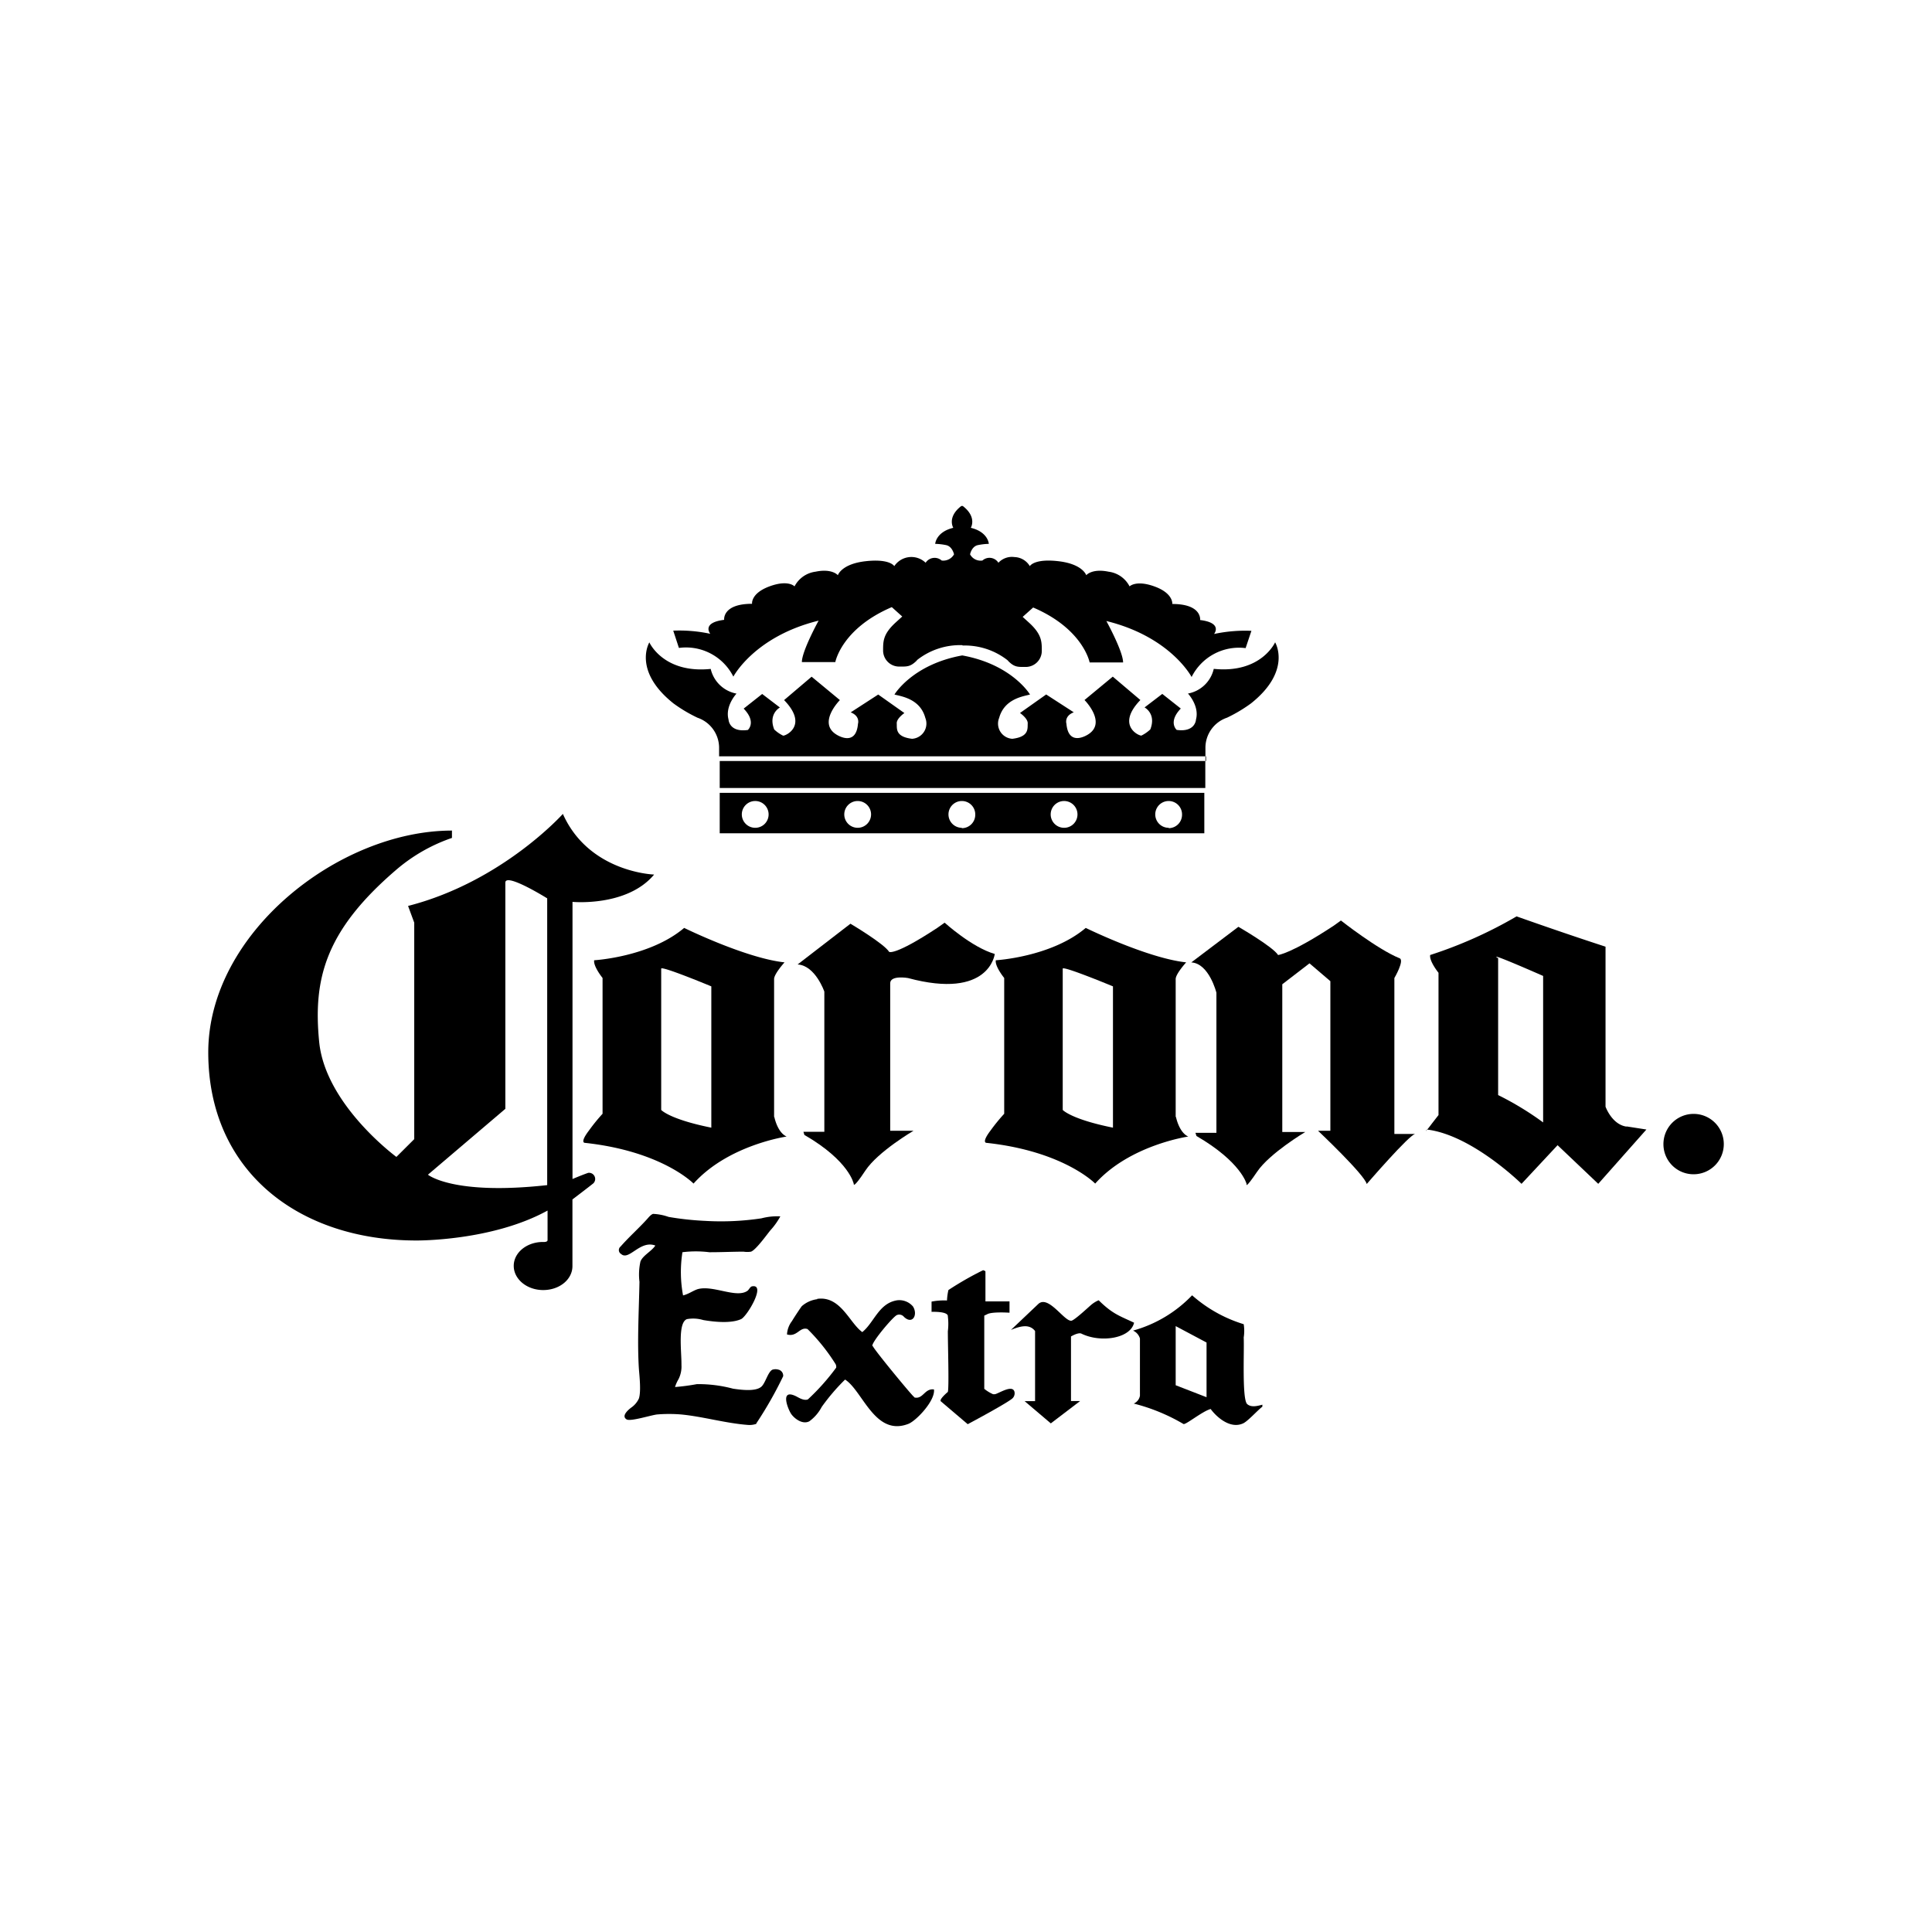 <svg id="Calque_1" data-name="Calque 1" xmlns="http://www.w3.org/2000/svg" viewBox="0 0 313 313"><path d="M105.92,141.68s-10.5-.34-14.73-9.82c0,0-9.83,11-25.08,14.91l1,2.71v35.07l-2.89,2.88S52.72,179,51.71,168.8s1-18,12.37-27.79a27.52,27.52,0,0,1,9.14-5.26v-1.19c-18.3,0-39.48,16.6-39.48,35.93,0,19.14,14.53,30.48,33.72,30.48,0,0,12.21.13,21.25-4.85v4.79c0,.37-.75.3-.75.3-2.62,0-4.73,1.73-4.73,3.87S85.34,209,88,209s4.74-1.73,4.74-3.88v-10.8s2.56-1.94,3.4-2.62a1,1,0,0,0-.84-1.69c-1,.34-2.55,1-2.55,1v-44.9s8.81.84,13.21-4.41ZM88.65,192c-15.26,1.69-19.32-1.69-19.32-1.69l12.54-10.67V143c0-1.69,6.78,2.54,6.78,2.54V192Z"/><path d="M125.41,181V158.62c0-.85,1.69-2.71,1.69-2.71-6.27-.67-16.26-5.58-16.26-5.58-5.59,4.73-14.58,5.24-14.58,5.24-.16,1,1.36,2.87,1.36,2.87v22a28.79,28.79,0,0,0-2.2,2.71c-1.53,2-.68,2-.68,2,12.54,1.35,17.62,6.6,17.62,6.6,5.6-6.26,15.08-7.62,15.08-7.62-1.52-.67-2-3.21-2-3.21Zm-10.17,1.69c-6.78-1.36-8.12-2.87-8.12-2.87V156.93c0-.51,8.12,2.87,8.12,2.87v22.88Z"/><path d="M190.47,181V158.62c0-.85,1.7-2.71,1.7-2.71-6.27-.67-16.27-5.58-16.27-5.58-5.59,4.73-14.57,5.24-14.57,5.24-.17,1,1.36,2.87,1.36,2.87v22a29.51,29.51,0,0,0-2.21,2.71c-1.52,2-.68,2-.68,2,12.55,1.35,17.63,6.6,17.63,6.6,5.59-6.26,15.08-7.62,15.08-7.62-1.52-.67-2-3.21-2-3.21Zm-10.16,1.69c-6.78-1.36-8.14-2.87-8.14-2.87V156.93c0-.51,8.14,2.87,8.14,2.87v22.88Z"/><path d="M231.2,183h-.06s-.37.56.06,0Z"/><path d="M263.5,182.52c-2.37-.35-3.39-3.23-3.39-3.23V153.37c-7.29-2.37-14.41-4.91-14.41-4.91a70.89,70.89,0,0,1-14,6.26c-.17,1,1.35,2.88,1.35,2.88v23.05L232,182c-.39.52-.63.84-.79,1,7.28.89,15.29,8.79,15.29,8.79l5.84-6.26,6.59,6.26,7.8-8.8-3.21-.5ZM250,181.84a49.35,49.35,0,0,0-7.29-4.43V155.24c-2.09-1.27,7.29,2.87,7.29,2.87v23.73Z"/><path d="M129.22,156.25l8.56-6.6s5.43,3.21,6.27,4.56c0,0,.85.69,7.79-3.88l1.2-.85s4.4,4,8.12,5.07c0,0-.84,7.46-14.06,3.9,0,0-2.88-.51-2.88.85v23.89H148s-5.77,3.38-7.8,6.45-1.88,2.18-1.88,2.18-.66-3.71-8-7.95l-.16-.51h3.39V160.65s-1.45-4.23-4.33-4.4Z"/><path d="M226.73,155.24c-3.58-1.45-9.49-6.11-9.49-6.11l-1.18.85c-6.95,4.57-9,4.74-9,4.74-.84-1.35-6.43-4.57-6.43-4.57L193,155.92c2.88.15,4.07,4.91,4.07,4.91v22.7h-3.4l.17.51c7.29,4.24,8.12,7.78,8.12,7.78s-.32,1,1.71-2,7.8-6.43,7.8-6.43h-3.73V159.46l4.41-3.39,3.38,2.89v24.23h-2s7.55,7.12,7.89,8.63c0,0,7-8.11,7.87-8.11h-3.39V158.45s1.69-2.88.84-3.21Z"/><path d="M116.6,135h78.51v-6.55H116.6V135Zm5.76-.89a2.17,2.17,0,1,1,2.16-2.17,2.16,2.16,0,0,1-2.16,2.17Zm16.61,0a2.17,2.17,0,1,1,2.15-2.17,2.17,2.17,0,0,1-2.15,2.17Zm16.83,0A2.17,2.17,0,1,1,158,132a2.17,2.17,0,0,1-2.16,2.17Zm16.6,0a2.17,2.17,0,1,1,2.16-2.17,2.16,2.16,0,0,1-2.16,2.17Zm16.94,0A2.17,2.17,0,1,1,191.5,132a2.17,2.17,0,0,1-2.16,2.17Z"/><path d="M116.6,127.66h78.67s0-2.13,0-4.37H116.6v4.37Z"/><path d="M116.6,122.53h78.69c0-.51,0-1,0-1.47a5.15,5.15,0,0,1,3.5-4.79,24,24,0,0,0,3.89-2.32c6.67-5.31,3.9-9.89,3.9-9.89s-2.26,5.09-9.94,4.3a5.27,5.27,0,0,1-4.18,4s1.89,2,1.3,4.21c0,0-.08,2.11-3.13,1.68,0,0-1.44-1.26.67-3.46l-3-2.37-2.87,2.19s1.93,1,.93,3.56a6,6,0,0,1-1.44,1c-.41.06-4.14-1.64-.17-5.76l-4.47-3.79-4.58,3.79s3.62,3.63.62,5.55c0,0-3.21,2.19-3.55-1.71,0,0-.4-1.24,1.19-1.85l-4.47-2.89-4.24,3s1.3.9,1.25,1.69.28,2.16-2.49,2.49a2.46,2.46,0,0,1-2.14-3.38c.85-3.12,3.95-3.5,5-3.79,0,0-2.88-4.86-10.95-6.33h-.06c-8.07,1.47-10.95,6.33-10.95,6.33,1.07.29,4.17.67,5,3.79a2.47,2.47,0,0,1-2.15,3.38c-2.77-.33-2.43-1.69-2.48-2.49s1.24-1.68,1.24-1.68l-4.24-3-4.46,2.89c1.58.61,1.18,1.85,1.18,1.85-.33,3.9-3.55,1.71-3.55,1.71-3-1.92.62-5.55.62-5.55l-4.58-3.79-4.46,3.79c4,4.12.23,5.82-.16,5.76a5.6,5.6,0,0,1-1.44-1c-1-2.54.92-3.56.92-3.56l-2.87-2.19-3,2.37c2.13,2.2.68,3.46.68,3.46-3.05.43-3.13-1.68-3.13-1.68-.6-2.21,1.29-4.21,1.29-4.21a5.29,5.29,0,0,1-4.18-4c-7.68.79-9.94-4.3-9.94-4.3s-2.77,4.57,3.91,9.89a23.81,23.81,0,0,0,3.9,2.32,5.16,5.16,0,0,1,3.49,4.8v1.46Z"/><path d="M195.39,123.29v-.76h-.1c0,.25,0,.49,0,.76Z"/><path d="M156,104.58a11.24,11.24,0,0,1,7.24,2.39l.13.15c1,1,1.56.93,2.83.93a2.6,2.6,0,0,0,2.58-2.63c0-1.45,0-2.63-2-4.48l-1.1-1,1.7-1.52c8.13,3.48,9.15,8.9,9.15,8.9h5.42c0-1.79-2.71-6.71-2.71-6.71,10.42,2.56,13.81,9.07,13.81,9.07A8.58,8.58,0,0,1,201.8,105l.94-2.8a24,24,0,0,0-6.05.51s1.47-1.8-2.26-2.26c0,0,.35-2.6-4.51-2.6,0,0,.21-1.7-2.83-2.82S183,95,183,95a4.44,4.44,0,0,0-3.4-2.38c-2.7-.56-3.62.57-3.62.57s-.55-1.81-4.51-2.27-4.63.8-4.63.8a3,3,0,0,0-2.48-1.47,3,3,0,0,0-2.61.92,1.71,1.71,0,0,0-2.59-.36,1.94,1.94,0,0,1-2-1s.23-1.25,1.23-1.49a10,10,0,0,1,1.81-.21s-.1-1.92-2.92-2.6c0,0,1.06-1.73-1.31-3.54h-.22c-2.37,1.81-1.31,3.54-1.31,3.54-2.82.68-2.93,2.6-2.93,2.6a9.82,9.82,0,0,1,1.8.21c1,.24,1.25,1.49,1.25,1.49a2,2,0,0,1-2,1,1.73,1.73,0,0,0-2.6.36,3.33,3.33,0,0,0-5.08.55s-.68-1.24-4.63-.8-4.51,2.27-4.51,2.27-.91-1.13-3.62-.57a4.47,4.47,0,0,0-3.4,2.38s-1-1.13-4.06,0-2.82,2.82-2.82,2.82c-4.86,0-4.52,2.6-4.52,2.6-3.73.46-2.25,2.26-2.25,2.26a24,24,0,0,0-6-.51l.92,2.8a8.59,8.59,0,0,1,8.82,4.65s3.4-6.51,13.81-9.07c0,0-2.71,4.92-2.71,6.71h5.42s1-5.42,9.15-8.9l1.69,1.52-1.1,1c-2,1.85-2,3-2,4.48a2.6,2.6,0,0,0,2.57,2.63c1.27,0,1.81.07,2.84-.93l.12-.15a11.25,11.25,0,0,1,7.25-2.39Z"/><path d="M204.56,227.56c-.86.23-1.84.49-2.5-.08-.87-.75-.46-8.71-.57-10.79a6.82,6.82,0,0,0,0-2.16,22.53,22.53,0,0,1-8.36-4.68,21,21,0,0,1-9.57,5.72,2,2,0,0,1,1.12,1.28v9.27a1.72,1.72,0,0,1-1,1.27,30.58,30.58,0,0,1,8.05,3.31c.33.19,3.08-2.08,4.41-2.43.71,1,3,3.34,5.23,2.34.77-.33,2.35-2.12,3.15-2.72a1.82,1.82,0,0,1,0-.33Zm-14.09-3.14s0-9.43,0-9.58c0,0,5,2.66,5,2.66l0,8.86-5-1.94Z"/><path d="M178,210.66c2.25,2.22,3.36,2.51,5.73,3.63-.59,2.58-5.44,3.29-8.53,1.77-.52-.25-1.69.46-1.69.46l0,10.46,1.48,0-4.75,3.62L166,227l1.69,0V215.64c-.89-1.16-2.3-.85-3.91-.18l4.47-4.24c1.64-1.4,4.17,2.87,5.32,2.75.48-.06,2.64-2.08,3.14-2.51a4.57,4.57,0,0,1,1.27-.8Z"/><path d="M132.38,210.43c3.81-.55,5.25,3.92,7.32,5.38,1.93-1.56,2.66-4.67,5.63-5.15a2.91,2.91,0,0,1,2.58,1c.84,1.34-.07,3-1.45,1.69a1,1,0,0,0-1.13-.31c-.59.19-4.11,4.38-4,5l.08.06c.4.81,6.21,7.84,6.6,8.14l.16.17c1.4.29,1.62-1.51,3.14-1.31.24,1.78-2.79,5-4.1,5.56-5.46,2.16-7.42-5.32-10.3-7.16a33,33,0,0,0-3.79,4.44,6.76,6.76,0,0,1-2,2.32c-1.09.57-2.37-.41-2.9-1.13s-2-4.32.81-2.89c.47.25,1.22.71,1.85.48a36.4,36.4,0,0,0,4.59-5.15,1,1,0,0,0-.09-.56,31.49,31.49,0,0,0-4.5-5.64l-.08-.06c-1.25-.39-1.66,1.35-3.3.88a3.9,3.9,0,0,1,.81-2.17c.39-.66,1.48-2.3,1.6-2.42a4.69,4.69,0,0,1,2.5-1.12Z"/><path d="M159.25,205.75c.13.12.35.09.4.25l0,4.84h3.9v1.83s-2.92-.2-3.64.26l-.45.21V225a6,6,0,0,0,1.42.87,1.71,1.71,0,0,0,.32,0c.58-.1,2.82-1.62,3.15-.4a1.13,1.13,0,0,1-.25,1c-.5.63-7.32,4.26-7.32,4.26s-4-3.4-4.35-3.7,1.13-1.53,1.13-1.53c.21-.83,0-7.51,0-9.83a9.64,9.64,0,0,0,0-2.4c.09-.86-2.64-.74-2.64-.74v-1.66a10.48,10.48,0,0,1,2.5-.18,9.37,9.37,0,0,1,.23-1.69,51.49,51.49,0,0,1,5.63-3.22Z"/><path d="M105.82,196.66a8.54,8.54,0,0,1,2.5.49,47.89,47.89,0,0,0,5.87.64,44,44,0,0,0,9.17-.41,10,10,0,0,1,3.06-.32,11.37,11.37,0,0,1-1.61,2.26c-.6.73-2.34,3.17-3.14,3.46a3.78,3.78,0,0,1-1.21,0c-1.61,0-3.87.1-5.55.09a17.59,17.59,0,0,0-4.35,0,20.65,20.65,0,0,0,.1,7c.91-.23,1.51-.71,2.32-1,2.5-.75,6.33,1.54,8.13.24.21-.15.43-.66.72-.71,2.36-.45-.81,4.88-1.77,5.31-1.61.72-4.23.47-6.12.15a5.7,5.7,0,0,0-2.65-.15c-1.49.55-.89,5.15-.89,7.15a2,2,0,0,1,0,.25,4.55,4.55,0,0,1-.47,2.32,5.93,5.93,0,0,0-.57,1.28,34.8,34.8,0,0,0,3.55-.47,21.88,21.88,0,0,1,5.86.74c1.3.19,3.54.48,4.51-.27.7-.51,1.11-2.45,1.86-2.81a1.7,1.7,0,0,1,1,0,1,1,0,0,1,.74,1.06,63.63,63.63,0,0,1-4.35,7.64v.08l-.24.07a3.33,3.33,0,0,1-1.13.1c-3.6-.27-7.38-1.38-10.87-1.7a23.85,23.85,0,0,0-3.78,0c-.92.07-4.37,1.2-5,.8-1-.62.57-1.78.88-2a3.62,3.62,0,0,0,1.12-1.39c.37-1.14.08-3.72,0-4.74-.29-4.47,0-9.46.09-14.15a9.73,9.73,0,0,1,.16-3.3c.4-1,1.79-1.64,2.41-2.58-2.48-.94-4.27,2.52-5.54,1.37a.73.73,0,0,1-.09-1.21c1.36-1.56,3-3,4.35-4.51.2-.22.6-.74,1-.8Z"/><path d="M275.22,183.77a.55.55,0,0,1,.25.52.5.5,0,0,1-.26.49,1.28,1.28,0,0,1-.45.06h-1v-1.13h1a1.06,1.06,0,0,1,.44.06Zm-2.34-.81v4.26h.87v-1.68h.92a.88.88,0,0,1,.54.14.79.79,0,0,1,.14.55v.4a1.29,1.29,0,0,0,0,.35c0,.07,0,.15.05.23h1v-.1a.34.34,0,0,1-.16-.26,1.94,1.94,0,0,1,0-.38v-.29a1.46,1.46,0,0,0-.11-.66.77.77,0,0,0-.43-.33.85.85,0,0,0,.52-.41,1.37,1.37,0,0,0,.15-.61,1.23,1.23,0,0,0-.09-.44,1.21,1.21,0,0,0-.21-.35,1.17,1.17,0,0,0-.41-.32,2.69,2.69,0,0,0-.7-.1Z"/><path d="M274.38,190.24a4.89,4.89,0,1,0-4.89-4.88,4.87,4.87,0,0,0,4.89,4.88Zm0-.75a4.14,4.14,0,1,0-4.14-4.13,4.13,4.13,0,0,0,4.14,4.13Z"/></svg>